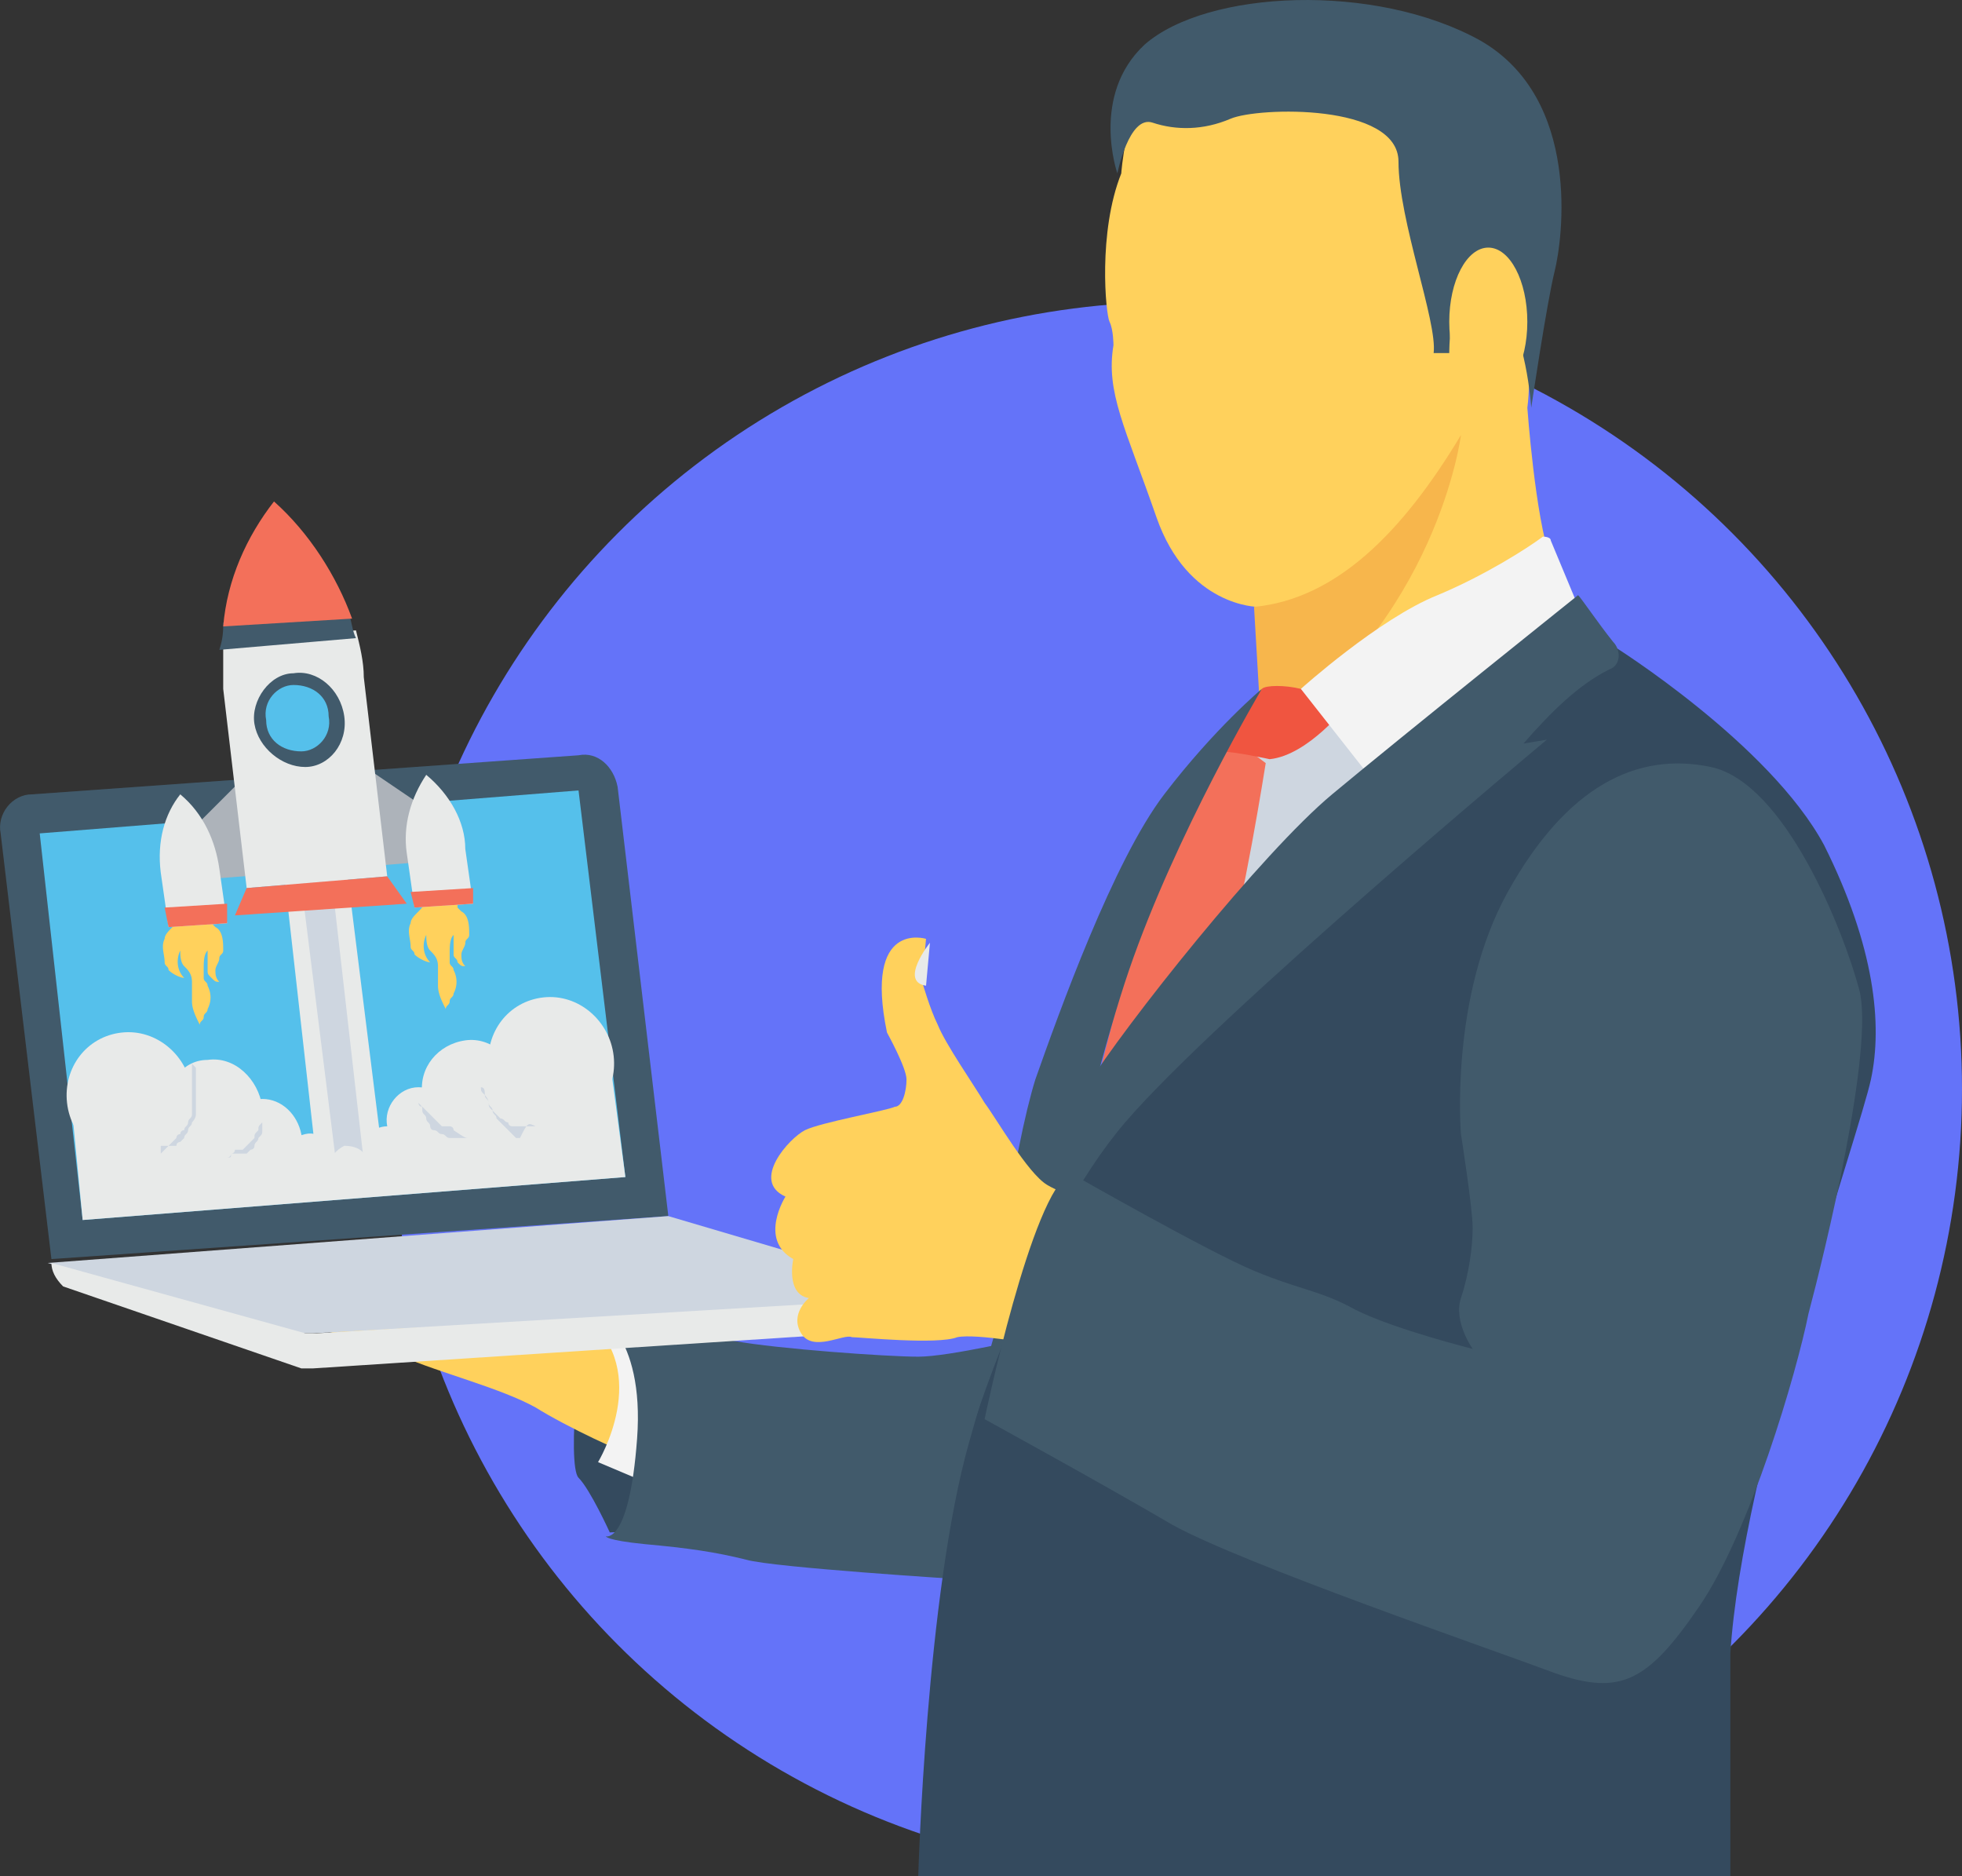 <svg width="91" height="87" fill="none" xmlns="http://www.w3.org/2000/svg"><rect width="100%" height="100%" fill="#333333" stroke="none"/><circle cx="54.5" cy="50.5" r="36.5" fill="#6473F9"/><g clip-path="url(#clip0)"><path d="M28.644 36.474l2.354 19.92-28.613 1.993L.03 38.647c-.182-.905.543-1.811 1.448-1.811l25.354-1.811c.905-.181 1.63.543 1.81 1.449z" fill="#415A6B"/><path d="M3.834 56.575L1.842 38.647l24.991-1.992 2.173 17.928-25.172 1.992z" fill="#55C0EB"/><path d="M22.668 49.513c-.181-1.63.905-3.079 2.535-3.26 1.63-.181 3.079 1.087 3.26 2.717.18 1.63-.906 3.078-2.536 3.26-1.63.18-3.078-.906-3.26-2.717z" fill="#E8EAE9"/><path d="M15.967 54.04l6.157-2.716 6.158-2.173.724 5.433-25.172 1.992-.544-5.614 7.788 1.449 4.89 1.63z" fill="#E8EAE9"/><path d="M19.59 50.78c-.182-1.267.724-2.354 1.991-2.535 1.268-.18 2.355.906 2.535 2.174.182 1.267-.724 2.354-1.992 2.535-1.267 0-2.354-.906-2.535-2.173z" fill="#E8EAE9"/><path d="M17.96 52.229c-.182-.905.543-1.811 1.448-1.811.905 0 1.811.724 1.811 1.63.181.905-.543 1.81-1.449 1.81-.905 0-1.63-.724-1.81-1.629z" fill="#E8EAE9"/><path d="M16.692 53.86c-.182-.906.543-1.63 1.267-1.63.906 0 1.63.543 1.63 1.448 0 .906-.543 1.63-1.268 1.63-.724.181-1.448-.543-1.63-1.449z" fill="#E8EAE9"/><path d="M24.84 52.23h-1.086s-.181 0-.181-.181c-.181 0-.181-.182-.362-.182l-.362-.362c-.182-.18-.182-.18-.182-.362 0-.18-.18-.362-.18-.362 0-.181 0-.362-.182-.362v-1.63 1.629c0 .182 0 .182.181.363 0 .181.181.181.181.362s.181.181.181.362.182.181.182.362l.18.181.182.182.181.18.181.182.181.181h.182c.362-.725.362-.725.724-.543-.181 0 0 0 0 0zm-3.078.543s-.18 0 0 0h-.905c-.182 0-.182-.181-.363-.181-.18 0-.18-.181-.362-.181-.18 0-.18-.181-.18-.181 0-.182-.182-.182-.182-.363 0-.18-.181-.18-.181-.362 0-.18 0-.18-.181-.362v-.906.906s0 .181.18.181l.182.181.181.181.181.182.181.18.181.182h.362s.182 0 .182.181c.543.362.543.362.724.362-.18 0 0 0 0 0z" fill="#CED6E0"/><path d="M8.904 50.6c-.18-1.63-1.63-2.898-3.26-2.717-1.63.181-2.716 1.63-2.535 3.26.182 1.63 1.63 2.897 3.26 2.716 1.63-.181 2.716-1.63 2.535-3.26z" fill="#E8EAE9"/><path d="M12.164 51.324c-.18-1.268-1.267-2.355-2.535-2.173-1.268 0-1.992 1.267-1.992 2.535.181 1.268 1.268 2.173 2.535 2.173 1.268-.181 1.992-1.268 1.992-2.535z" fill="#E8EAE9"/><path d="M13.975 52.591c-.181-.905-.905-1.63-1.81-1.63-.906 0-1.63.906-1.45 1.812.181.905.906 1.63 1.811 1.63.906 0 1.63-.906 1.45-1.812z" fill="#E8EAE9"/><path d="M15.786 54.04c-.181-.905-.905-1.63-1.63-1.448-.724.181-1.63.724-1.449 1.63.182.905.906 1.63 1.63 1.448.906 0 1.45-.724 1.45-1.63z" fill="#E8EAE9"/><path d="M7.456 53.497l.18-.18.182-.182.181-.181.181-.181s0-.181.181-.181c0 0 0-.182.181-.182 0-.18.182-.18.182-.362 0-.181.18-.181.18-.362v-2.354l.182.18v2.175c0 .181-.181.362-.181.362 0 .181-.181.181-.181.362s-.182.182-.182.363l-.18.18s-.182 0-.182.182h-.723v.362zm3.078.181c.181 0 .181-.18.181-.18s.182 0 .182-.182h.362l.181-.181.181-.181.181-.181c0-.182 0-.182.181-.363 0-.18 0-.18.182-.362v-1.267 1.629c0 .181 0 .182-.181.363 0 .18-.182.18-.182.362 0 .18-.18.18-.18.18l-.182.182h-.724c0 .181 0 .181-.182.181z" fill="#CED6E0"/><path d="M15.967 39.372l-2.897.18 1.63 14.489 3.078-.182-1.81-14.487z" fill="#E8EAE9"/><path d="M15.243 39.553h-1.449l1.81 14.488 1.269-.181-1.63-14.307z" fill="#CED6E0"/><path d="M9.81 42.45v.362l.181.181c.362.182.362.725.362 1.087 0 .181-.181.181-.181.362s-.181.362-.181.544c0 .18 0 .362.181.543-.181 0-.181 0-.362-.181s-.181-.181-.181-.362v-.906c-.181.181-.181.543-.181.906v.362c0 .18.18.18.18.362.182.362.182.724 0 1.086 0 .181-.18.181-.18.362s-.182.182-.182.363c-.18-.363-.362-.725-.362-1.087v-.905c0-.363-.18-.544-.362-.725-.181-.181-.181-.543-.181-.724-.181.362-.181.905.181 1.267-.181 0-.543-.18-.724-.362 0-.18-.181-.18-.181-.362 0-.362-.182-.724 0-1.086 0-.181.18-.362.362-.544.724-.362.905-.724 1.086-1.267l.544.543m11.591-.543v.362l.18.18c.362.182.362.725.362 1.087 0 .182-.18.182-.18.363 0 .18-.182.362-.182.543 0 .181 0 .362.181.543-.181 0-.181 0-.362-.181 0-.181-.181-.181-.181-.362v-.906c-.181.182-.181.544-.181.906v.362c0 .181.18.181.18.362a1.15 1.15 0 010 1.087c0 .18-.18.18-.18.362 0 .18-.181.181-.181.362-.182-.362-.362-.724-.362-1.087v-.905c0-.362-.182-.543-.363-.724-.18-.182-.18-.544-.18-.725-.182.362-.182.906.18 1.268-.18 0-.543-.181-.724-.362 0-.181-.181-.181-.181-.362 0-.363-.181-.725 0-1.087 0-.181.18-.362.362-.543.362-.362.543-.725.543-1.268l.543.543" fill="#FFD15C"/><path d="M12.889 34.481l-4.166 4.166.181 2.173 4.709-.362-.724-5.977z" fill="#ADB3BA"/><path d="M7.455 40.458l.363 2.535 2.716-.18-.362-2.536c-.181-1.268-.725-2.535-1.811-3.441-.724.906-1.087 2.173-.906 3.622z" fill="#E8EAE9"/><path d="M7.637 42.088l.18.905 2.717-.18v-.906l-2.897.18z" fill="#F3705A"/><path d="M15.062 34.3l5.07 3.441.182 2.173-4.528.362-.724-5.976z" fill="#ADB3BA"/><path d="M21.581 39.371l.362 2.536-2.716.18-.362-2.534c-.181-1.268.18-2.536.905-3.622 1.087.905 1.811 2.173 1.811 3.44z" fill="#E8EAE9"/><path d="M21.943 41.182v.725l-2.716.18-.181-.724 2.897-.18z" fill="#F3705A"/><path d="M10.353 29.773v2.173l1.087 9.236 6.52-.543-1.087-9.236c0-.724-.181-1.449-.363-2.173l-6.157.543z" fill="#E8EAE9"/><path d="M18.865 41.907l-.906-1.268-6.52.543-.543 1.268 7.969-.543z" fill="#F3705A"/><path d="M10.353 28.867c0 .363 0 .725-.181 1.268l6.338-.543c-.18-.362-.18-.724-.362-1.268l-5.795.543z" fill="#415A6B"/><path d="M16.33 28.687c-.725-1.992-1.993-3.984-3.622-5.433-1.268 1.63-2.174 3.622-2.355 5.795l5.976-.362z" fill="#F3705A"/><path d="M15.967 33.214c.181 1.268-.724 2.354-1.81 2.354-1.087 0-2.174-.905-2.355-1.992-.181-1.086.724-2.354 1.81-2.354 1.088-.181 2.174.724 2.355 1.992z" fill="#415A6B"/><path d="M15.243 33.214c.18.905-.543 1.63-1.268 1.63-.905 0-1.63-.544-1.63-1.449-.181-.905.543-1.63 1.268-1.63.905 0 1.63.543 1.63 1.449z" fill="#55C0EB"/><path d="M17.054 54.04c0 .544-.362.906-.725 1.087-.362.18-.905-.362-1.086-.906 0-.543.362-.905.724-1.086.724 0 1.087.362 1.087.905z" fill="#E8EAE9"/><path d="M33.172 70.882l-4.89.181s-.906-1.992-1.449-2.535c-.543-.544 0-7.244.905-7.968 1.45.724 2.536 1.63 3.26 3.26l2.174 7.062z" fill="#344A5E"/><path d="M29.73 62.37l-3.984-1.81-12.676.543s3.802 1.086 5.613 1.81c1.63.725 4.528 1.45 6.158 2.355 1.449.906 4.165 2.173 4.89 2.355V62.37z" fill="#FFD15C"/><path d="M27.738 67.804s2.536-4.166-.543-6.701l6.339 1.268-1.087 7.425-4.709-1.992z" fill="#F3F3F3"/><path d="M27.557 60.74s2.355 1.087 1.992 5.977c-.362 4.89-1.448 4.527-1.448 4.527s0 .182 1.81.363c1.993.18 3.26.362 4.71.724 1.267.362 9.96.906 9.96.906l3.26-11.228s-3.804.905-5.252.905c-1.45 0-6.52-.362-8.512-.725-1.992-.362-5.795-1.448-6.52-1.448z" fill="#415A6B"/><path d="M70.84 18.907s.362 5.071 1.086 7.063l.725 1.992-13.764 9.78-.543-9.599s-3.26 0-4.709-4.165c-1.448-4.165-2.354-5.795-1.991-7.968 0 0 0-.725-.182-1.087-.18-.362-.543-4.165.544-6.881 0 0 .18-2.717 1.267-4.347 1.087-1.63 12.134-1.267 14.67 0 2.535 1.268 3.259 12.677 2.897 15.212z" fill="#FFD15C"/><path d="M51.825 8.041s.543-2.716 1.63-2.354c1.086.362 2.354.362 3.621-.181 1.268-.543 7.788-.725 7.788 1.992 0 2.716 1.81 7.425 1.63 8.874h.724s0-2.536.724-3.622c.725-1.087 2.717 1.63 3.079 6.157 0 0 .724-4.89 1.087-6.338.362-1.449 1.267-7.968-3.441-10.685-4.89-2.716-12.677-2.354-15.575.181-2.535 2.354-1.267 5.976-1.267 5.976z" fill="#415A6B"/><path d="M69.029 18.364c1 0 1.81-1.54 1.81-3.44 0-1.901-.81-3.442-1.81-3.442s-1.811 1.541-1.811 3.441.81 3.441 1.81 3.441z" fill="#FFD15C"/><path d="M67.761 20.175c-2.716 4.527-5.795 7.606-9.598 7.968l.362 6.157c8.15-5.432 9.236-14.125 9.236-14.125z" fill="#F7B64C"/><path d="M60.336 31.946l5.07.363-2.535 10.684L48.927 58.93l5.07-20.826 6.339-6.158z" fill="#CED6E0"/><path d="M57.982 34.844l.724.543s-1.086 6.882-1.81 8.874c-.544 1.992-6.702 9.055-6.702 9.055s2.717-13.401 6.158-18.29c.543-.725 1.63-.182 1.63-.182z" fill="#F3705A"/><path d="M58.525 31.946c.181-.18 1.087-.18 1.811 0 .724.363.905 0 .905 0l1.268.725s-1.81 2.354-3.622 2.535c0 0-1.63-.362-2.354-.362l1.992-2.898z" fill="#F05540"/><path d="M60.336 31.946l3.984 5.07 9.417-7.605-1.81-4.347c0-.18-.363-.18-.363-.18-.724.543-2.716 1.81-4.89 2.716-2.716 1.086-6.338 4.346-6.338 4.346z" fill="#F3F3F3"/><path d="M47.297 65.268s2.898-13.944 5.07-20.283c2.174-6.338 6.158-13.039 6.158-13.039s-2.173 1.811-4.527 4.89c-2.355 3.078-4.89 10.141-5.977 13.22-.905 2.898-2.716 12.496-.724 15.212z" fill="#415A6B"/><path d="M74.28 29.592l.544.362s7.244 4.528 9.779 9.236c2.354 4.709 2.717 8.331 2.173 10.866-.543 2.536-5.976 17.929-6.52 26.622V87H42.59s.362-13.039 2.354-20.102c1.992-7.062 5.07-17.023 10.684-21.37 5.614-4.346 18.654-15.936 18.654-15.936z" fill="#344A5E"/><path d="M73.194 27.6s-8.15 6.52-11.41 9.236c-3.259 2.717-9.597 10.685-11.408 13.582-1.811 2.898-5.071 13.583-5.433 16.3 0 0 2.897-9.599 7.244-14.67 4.346-5.07 19.558-17.747 19.558-17.747l-1.086.18c1.267-1.448 2.535-2.716 3.984-3.44.543-.181.543-.905.181-1.268-.724-.905-1.449-1.992-1.63-2.173z" fill="#415A6B"/><path d="M42.045 60.379L14.52 61.828h-.544l-11.771-3.26 28.794-2.173 11.047 3.26c.544 0 .544.724 0 .724z" fill="#CED6E0"/><path d="M2.385 58.568l11.771 3.26h.543l27.527-1.63v1.449l-27.708 1.81h-.543L2.928 59.655c-.362-.362-.543-.724-.543-1.086z" fill="#E8EAE9"/><path d="M50.738 56.575l-.362-1.086s-.906 0-1.811-.543c-.906-.544-2.355-3.08-2.898-3.803-.543-.906-1.81-2.717-2.173-3.622-.362-.725-.724-1.992-.724-1.992l.18-1.992s-2.897-.906-1.81 4.346c0 0 .905 1.63.905 2.173 0 .543-.181 1.268-.543 1.268-.362.181-3.441.724-4.165 1.086-.725.363-2.536 2.355-.906 3.079 0 0-1.268 1.992.362 2.898 0 0-.362 1.63.725 1.81 0 0-.906.725-.362 1.63.543.906 1.992 0 2.354.182.362 0 3.984.362 4.89 0 .905-.181 3.803.362 3.803.362l2.535-5.796z" fill="#FFD15C"/><path d="M67.761 52.591s-.543-6.338 2.173-11.228c2.717-4.89 5.976-6.52 9.417-5.795 3.441.725 6.158 7.606 6.882 10.323.724 2.716-1.63 12.315-2.354 15.03-.544 2.717-2.717 10.142-5.071 13.583-2.355 3.441-3.622 4.165-6.7 3.079-2.898-1.087-14.489-5.07-17.748-6.882-3.079-1.81-8.693-4.89-8.693-4.89s2.173-10.503 3.984-11.409c0 0 6.339 3.622 8.512 4.528 2.173.905 3.078.905 4.708 1.81 1.811.906 5.433 1.812 5.433 1.812s-.905-1.268-.543-2.354c.362-1.087.543-2.355.543-3.26 0-.906-.543-4.347-.543-4.347z" fill="#415A6B"/><path d="M42.95 45.71c-1.267-.181.182-1.992.182-1.992l-.181 1.992z" fill="#E8EAE9"/></g><defs><clipPath id="clip0"><path fill="#fff" d="M0 0h87v87H0z"/></clipPath></defs></svg>